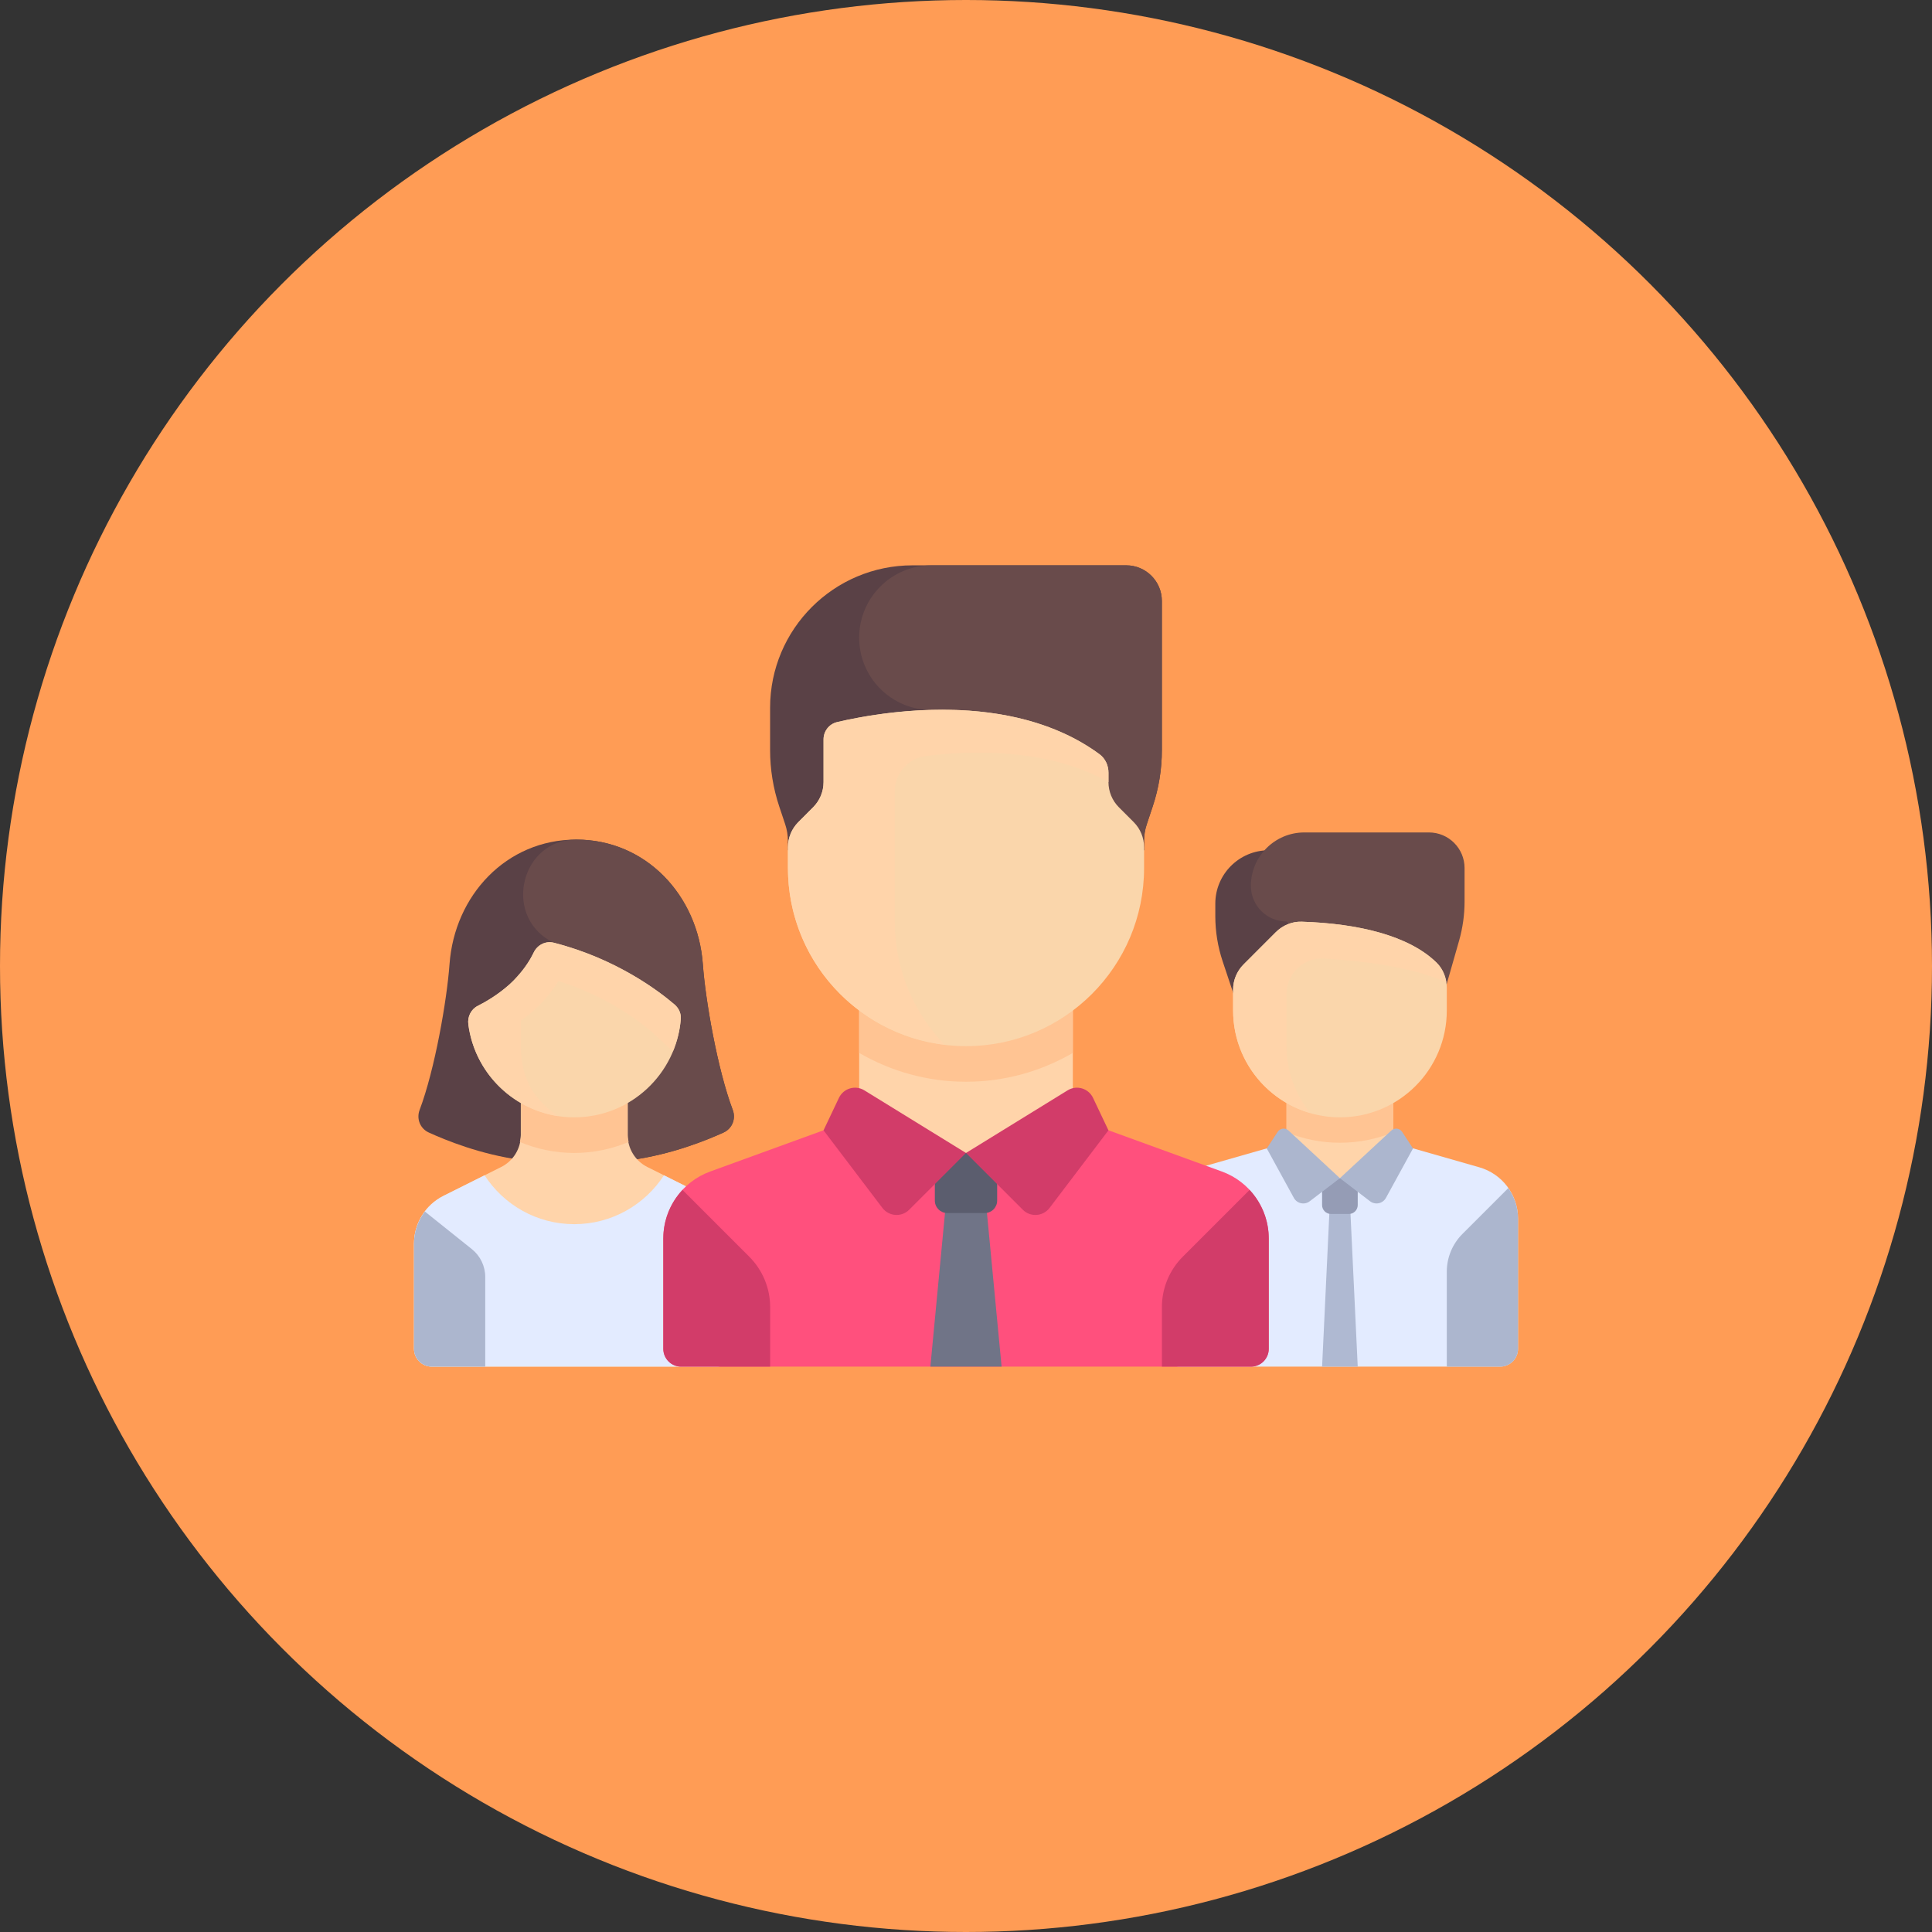 <svg width="70" height="70" viewBox="0 0 70 70" fill="none" xmlns="http://www.w3.org/2000/svg">
<rect x="0" y="0" width="70" height="70" fill="#333333" stroke="none"/>
<circle cx="35" cy="35" r="35" fill="#FF9C55"/>
<g clip-path="url(#clip0_522_11258)">
<path d="M44.033 32.742V33.195C44.033 33.75 44.123 34.301 44.298 34.827L45.324 37.903H47.259V30.807H45.969C44.9 30.807 44.033 31.673 44.033 32.742Z" fill="#5A4146"/>
<path d="M52.866 34.082L51.774 37.903L46.613 33.387C45.9 33.387 45.322 32.809 45.322 32.097C45.322 31.028 46.189 30.161 47.258 30.161H51.774C52.486 30.161 53.064 30.739 53.064 31.451V32.664C53.064 33.144 52.997 33.621 52.866 34.082Z" fill="#694B4B"/>
<path d="M50.484 39.839H46.613V42.694H50.484V39.839Z" fill="#FFD4AA"/>
<path d="M46.613 41.024C47.212 41.267 47.864 41.404 48.549 41.404C49.233 41.404 49.886 41.267 50.484 41.024V39.839H46.613V41.024Z" fill="#FFC493"/>
<path d="M53.597 42.293L50.484 41.403L48.549 42.688L46.614 41.403L43.501 42.293C42.67 42.53 42.098 43.289 42.098 44.154V48.87C42.098 49.227 42.386 49.516 42.743 49.516H54.356C54.712 49.516 55.001 49.227 55.001 48.87V44.154C55.001 43.289 54.428 42.53 53.597 42.293Z" fill="#E3EBFF"/>
<path d="M49.193 49.516H47.902L48.225 42.694H48.87L49.193 49.516Z" fill="#AFB9D2"/>
<path d="M48.549 40.483C46.411 40.483 44.678 38.75 44.678 36.612V35.857C44.678 35.514 44.814 35.186 45.056 34.944L46.225 33.774C46.473 33.526 46.812 33.384 47.162 33.395C49.224 33.46 51.05 33.902 52.048 34.877C52.292 35.115 52.42 35.449 52.42 35.79V36.612C52.42 38.75 50.687 40.483 48.549 40.483Z" fill="#FAD6AB"/>
<path d="M46.613 36.017C46.613 35.273 47.238 34.681 47.981 34.728C49.283 34.811 51.216 35.029 52.402 35.599C52.363 35.327 52.246 35.07 52.048 34.877C51.05 33.902 49.224 33.46 47.162 33.395L47.162 33.395C46.812 33.384 46.473 33.527 46.225 33.774L45.056 34.944C44.814 35.186 44.678 35.514 44.678 35.856V36.612C44.678 38.378 45.861 39.864 47.476 40.33C46.938 39.666 46.613 38.824 46.613 37.903L46.613 36.017Z" fill="#FFD4AA"/>
<path d="M52.42 46.076C52.42 45.563 52.624 45.071 52.987 44.708L54.648 43.047C54.87 43.364 55.001 43.746 55.001 44.154V48.871C55.001 49.227 54.712 49.516 54.355 49.516H52.42V46.076Z" fill="#ACB6CE"/>
<path d="M48.87 43.985H48.225C48.047 43.985 47.902 43.84 47.902 43.662V42.694H49.193V43.662C49.193 43.84 49.048 43.985 48.87 43.985Z" fill="#959CB5"/>
<path d="M48.547 42.688L47.454 43.524C47.266 43.667 46.993 43.61 46.879 43.402L45.898 41.611L46.293 41.008C46.381 40.875 46.568 40.852 46.685 40.961L48.547 42.688Z" fill="#ACB6CE"/>
<path d="M48.547 42.688L49.64 43.524C49.829 43.667 50.101 43.61 50.215 43.402L51.196 41.611L50.801 41.008C50.713 40.875 50.527 40.852 50.41 40.961L48.547 42.688Z" fill="#ACB6CE"/>
<path d="M26.548 40.214C25.997 38.754 25.559 36.242 25.465 34.935C25.285 32.447 23.41 30.419 20.876 30.419C18.341 30.419 16.466 32.447 16.287 34.935C16.192 36.242 15.755 38.754 15.204 40.214C15.082 40.536 15.222 40.892 15.539 41.035C16.13 41.303 17.39 41.828 18.909 42.032H22.843C24.355 41.827 25.623 41.302 26.212 41.035C26.529 40.892 26.669 40.536 26.548 40.214Z" fill="#5A4146"/>
<path d="M26.213 41.035C26.53 40.892 26.671 40.536 26.549 40.214C25.998 38.754 25.56 36.242 25.466 34.935C25.286 32.447 23.411 30.419 20.877 30.419C20.87 30.419 20.864 30.419 20.858 30.419C18.913 30.427 18.226 33.079 19.9 34.069C20 34.128 20.065 34.157 20.065 34.157L21.531 42.032H22.844C24.356 41.827 25.624 41.302 26.213 41.035Z" fill="#694B4B"/>
<path d="M25.543 43.327L23.455 42.283C23.018 42.065 22.742 41.618 22.742 41.129L22.742 39.193H18.871V41.129C18.871 41.618 18.595 42.065 18.158 42.283L16.07 43.327C15.414 43.655 15 44.325 15 45.058V48.871C15 49.227 15.289 49.516 15.645 49.516H25.968C26.324 49.516 26.613 49.227 26.613 48.871V45.058C26.613 44.325 26.199 43.655 25.543 43.327Z" fill="#FFD4AA"/>
<path d="M20.806 41.774C21.501 41.774 22.166 41.631 22.776 41.376C22.76 41.294 22.742 41.214 22.742 41.129L22.742 39.193H18.871V41.129C18.871 41.214 18.852 41.295 18.836 41.377C19.446 41.631 20.111 41.774 20.806 41.774Z" fill="#FFC493"/>
<path d="M25.543 43.327L24.056 42.583C23.366 43.648 22.17 44.354 20.806 44.354C19.443 44.354 18.247 43.648 17.557 42.583L16.07 43.327C15.414 43.655 15 44.325 15 45.058V48.87C15 49.227 15.289 49.516 15.645 49.516H25.968C26.324 49.516 26.613 49.227 26.613 48.87V45.058C26.613 44.325 26.199 43.655 25.543 43.327Z" fill="#E3EBFF"/>
<path d="M20.807 40.483C18.839 40.483 17.214 39.015 16.969 37.114C16.933 36.838 17.065 36.568 17.313 36.443C17.61 36.293 18.042 36.04 18.455 35.672C18.916 35.261 19.186 34.828 19.338 34.51C19.469 34.236 19.771 34.081 20.066 34.157C22.337 34.736 23.884 35.918 24.445 36.4C24.595 36.53 24.682 36.721 24.667 36.919C24.51 38.913 22.842 40.483 20.807 40.483Z" fill="#FAD6AB"/>
<path d="M24.445 36.4C23.884 35.918 22.337 34.736 20.065 34.157C19.771 34.081 19.469 34.236 19.338 34.51C19.223 34.751 19.032 35.058 18.748 35.371C18.748 35.371 18.748 35.372 18.748 35.373C18.66 35.472 18.567 35.572 18.455 35.672C18.042 36.041 17.61 36.293 17.313 36.443C17.065 36.568 16.933 36.838 16.969 37.114C17.189 38.821 18.525 40.18 20.221 40.439C19.448 39.914 18.872 39.191 18.872 37.903V36.983C19.018 36.875 19.166 36.767 19.314 36.635C19.673 36.315 19.986 35.944 20.237 35.546C21.975 36.088 23.153 36.992 23.599 37.376C23.722 37.483 24.025 37.763 24.38 38.096C24.533 37.728 24.634 37.334 24.666 36.919C24.682 36.721 24.595 36.53 24.445 36.4Z" fill="#FFD4AA"/>
<path d="M15.393 43.895C15.145 44.225 15 44.63 15 45.059V48.871C15 49.227 15.289 49.516 15.645 49.516H17.581V46.266C17.581 45.874 17.402 45.503 17.096 45.258L15.393 43.895Z" fill="#ACB6CE"/>
<path d="M44.27 42.446L38.872 40.483L35.001 41.774L31.13 40.483L25.732 42.446C24.712 42.817 24.033 43.786 24.033 44.872V48.871C24.033 49.227 24.322 49.516 24.678 49.516H45.324C45.68 49.516 45.969 49.227 45.969 48.871V44.872C45.969 43.786 45.29 42.817 44.27 42.446Z" fill="#FF507D"/>
<path d="M34.323 43.065L33.709 49.516H36.29L35.675 43.065H34.323Z" fill="#707487"/>
<path d="M35.677 43.951H34.323C34.073 43.951 33.871 43.749 33.871 43.499V41.774H36.129V43.499C36.129 43.749 35.927 43.951 35.677 43.951Z" fill="#5B5D6E"/>
<path d="M45.274 43.113C45.71 43.581 45.969 44.204 45.969 44.872V48.87C45.969 49.227 45.68 49.516 45.323 49.516H42.098V47.359C42.098 46.674 42.37 46.018 42.853 45.534L45.274 43.113Z" fill="#D23C69"/>
<path d="M42.096 27.178V21.774C42.096 21.061 41.518 20.483 40.806 20.483H33.064C30.213 20.483 27.902 22.794 27.902 25.645V27.178C27.902 27.872 28.014 28.561 28.233 29.219L28.448 29.863C28.514 30.06 28.547 30.267 28.547 30.475V30.806H41.451V30.475C41.451 30.267 41.484 30.06 41.55 29.863L41.765 29.219C41.984 28.561 42.096 27.872 42.096 27.178Z" fill="#5A4146"/>
<path d="M31.129 23.104C31.129 24.552 32.302 25.725 33.75 25.725H34.113L34.288 30.806H41.451V30.475C41.451 30.267 41.485 30.06 41.551 29.863L41.766 29.218C41.985 28.561 42.097 27.872 42.097 27.178V21.774C42.097 21.061 41.519 20.483 40.806 20.483H33.75C32.302 20.483 31.129 21.657 31.129 23.104Z" fill="#694B4B"/>
<path d="M38.871 35.968H31.129V41.774H38.871V35.968Z" fill="#FFD4AA"/>
<path d="M31.129 38.149C32.269 38.81 33.588 39.194 35 39.194C36.412 39.194 37.731 38.81 38.871 38.149V35.968H31.129L31.129 38.149Z" fill="#FFC493"/>
<path d="M34.999 41.774L32.941 43.831C32.665 44.108 32.208 44.077 31.971 43.765L29.838 40.954L30.396 39.778C30.561 39.431 30.99 39.304 31.317 39.505L34.999 41.774Z" fill="#D23C69"/>
<path d="M35 41.774L37.058 43.831C37.334 44.108 37.791 44.077 38.028 43.765L40.161 40.954L39.603 39.778C39.438 39.431 39.009 39.304 38.682 39.505L35 41.774Z" fill="#D23C69"/>
<path d="M35.001 37.904C31.437 37.904 28.549 35.015 28.549 31.452V30.696C28.549 30.354 28.685 30.026 28.927 29.784L29.461 29.249C29.703 29.007 29.839 28.679 29.839 28.337V26.79C29.839 26.491 30.04 26.232 30.33 26.163C31.856 25.803 36.605 24.949 39.836 27.326C40.046 27.48 40.162 27.734 40.162 27.994V28.337C40.162 28.679 40.298 29.007 40.539 29.249L41.074 29.784C41.316 30.026 41.452 30.354 41.452 30.696V31.452C41.452 35.015 38.564 37.904 35.001 37.904Z" fill="#FAD6AB"/>
<path d="M39.836 27.326C37.563 25.654 34.544 25.582 32.42 25.811C31.524 25.907 30.783 26.056 30.331 26.163C30.04 26.232 29.839 26.491 29.839 26.79V28.337C29.839 28.679 29.703 29.007 29.461 29.249L28.927 29.784C28.685 30.026 28.549 30.354 28.549 30.696V31.452C28.549 34.751 31.026 37.466 34.221 37.852C33.108 36.693 32.42 35.122 32.42 33.387V28.672C32.42 28.018 32.906 27.471 33.555 27.39C35.103 27.196 37.939 27.079 40.162 28.337V27.994C40.162 27.733 40.045 27.48 39.836 27.326Z" fill="#FFD4AA"/>
<path d="M24.728 43.113C24.292 43.581 24.033 44.204 24.033 44.872V48.87C24.033 49.227 24.322 49.516 24.678 49.516H27.904V47.359C27.904 46.674 27.632 46.018 27.148 45.534L24.728 43.113Z" fill="#D23C69"/>
</g>
<defs>
<clipPath id="clip0_522_11258">
<rect width="40" height="40" fill="white" transform="translate(15 15)"/>
</clipPath>
</defs>
</svg>
